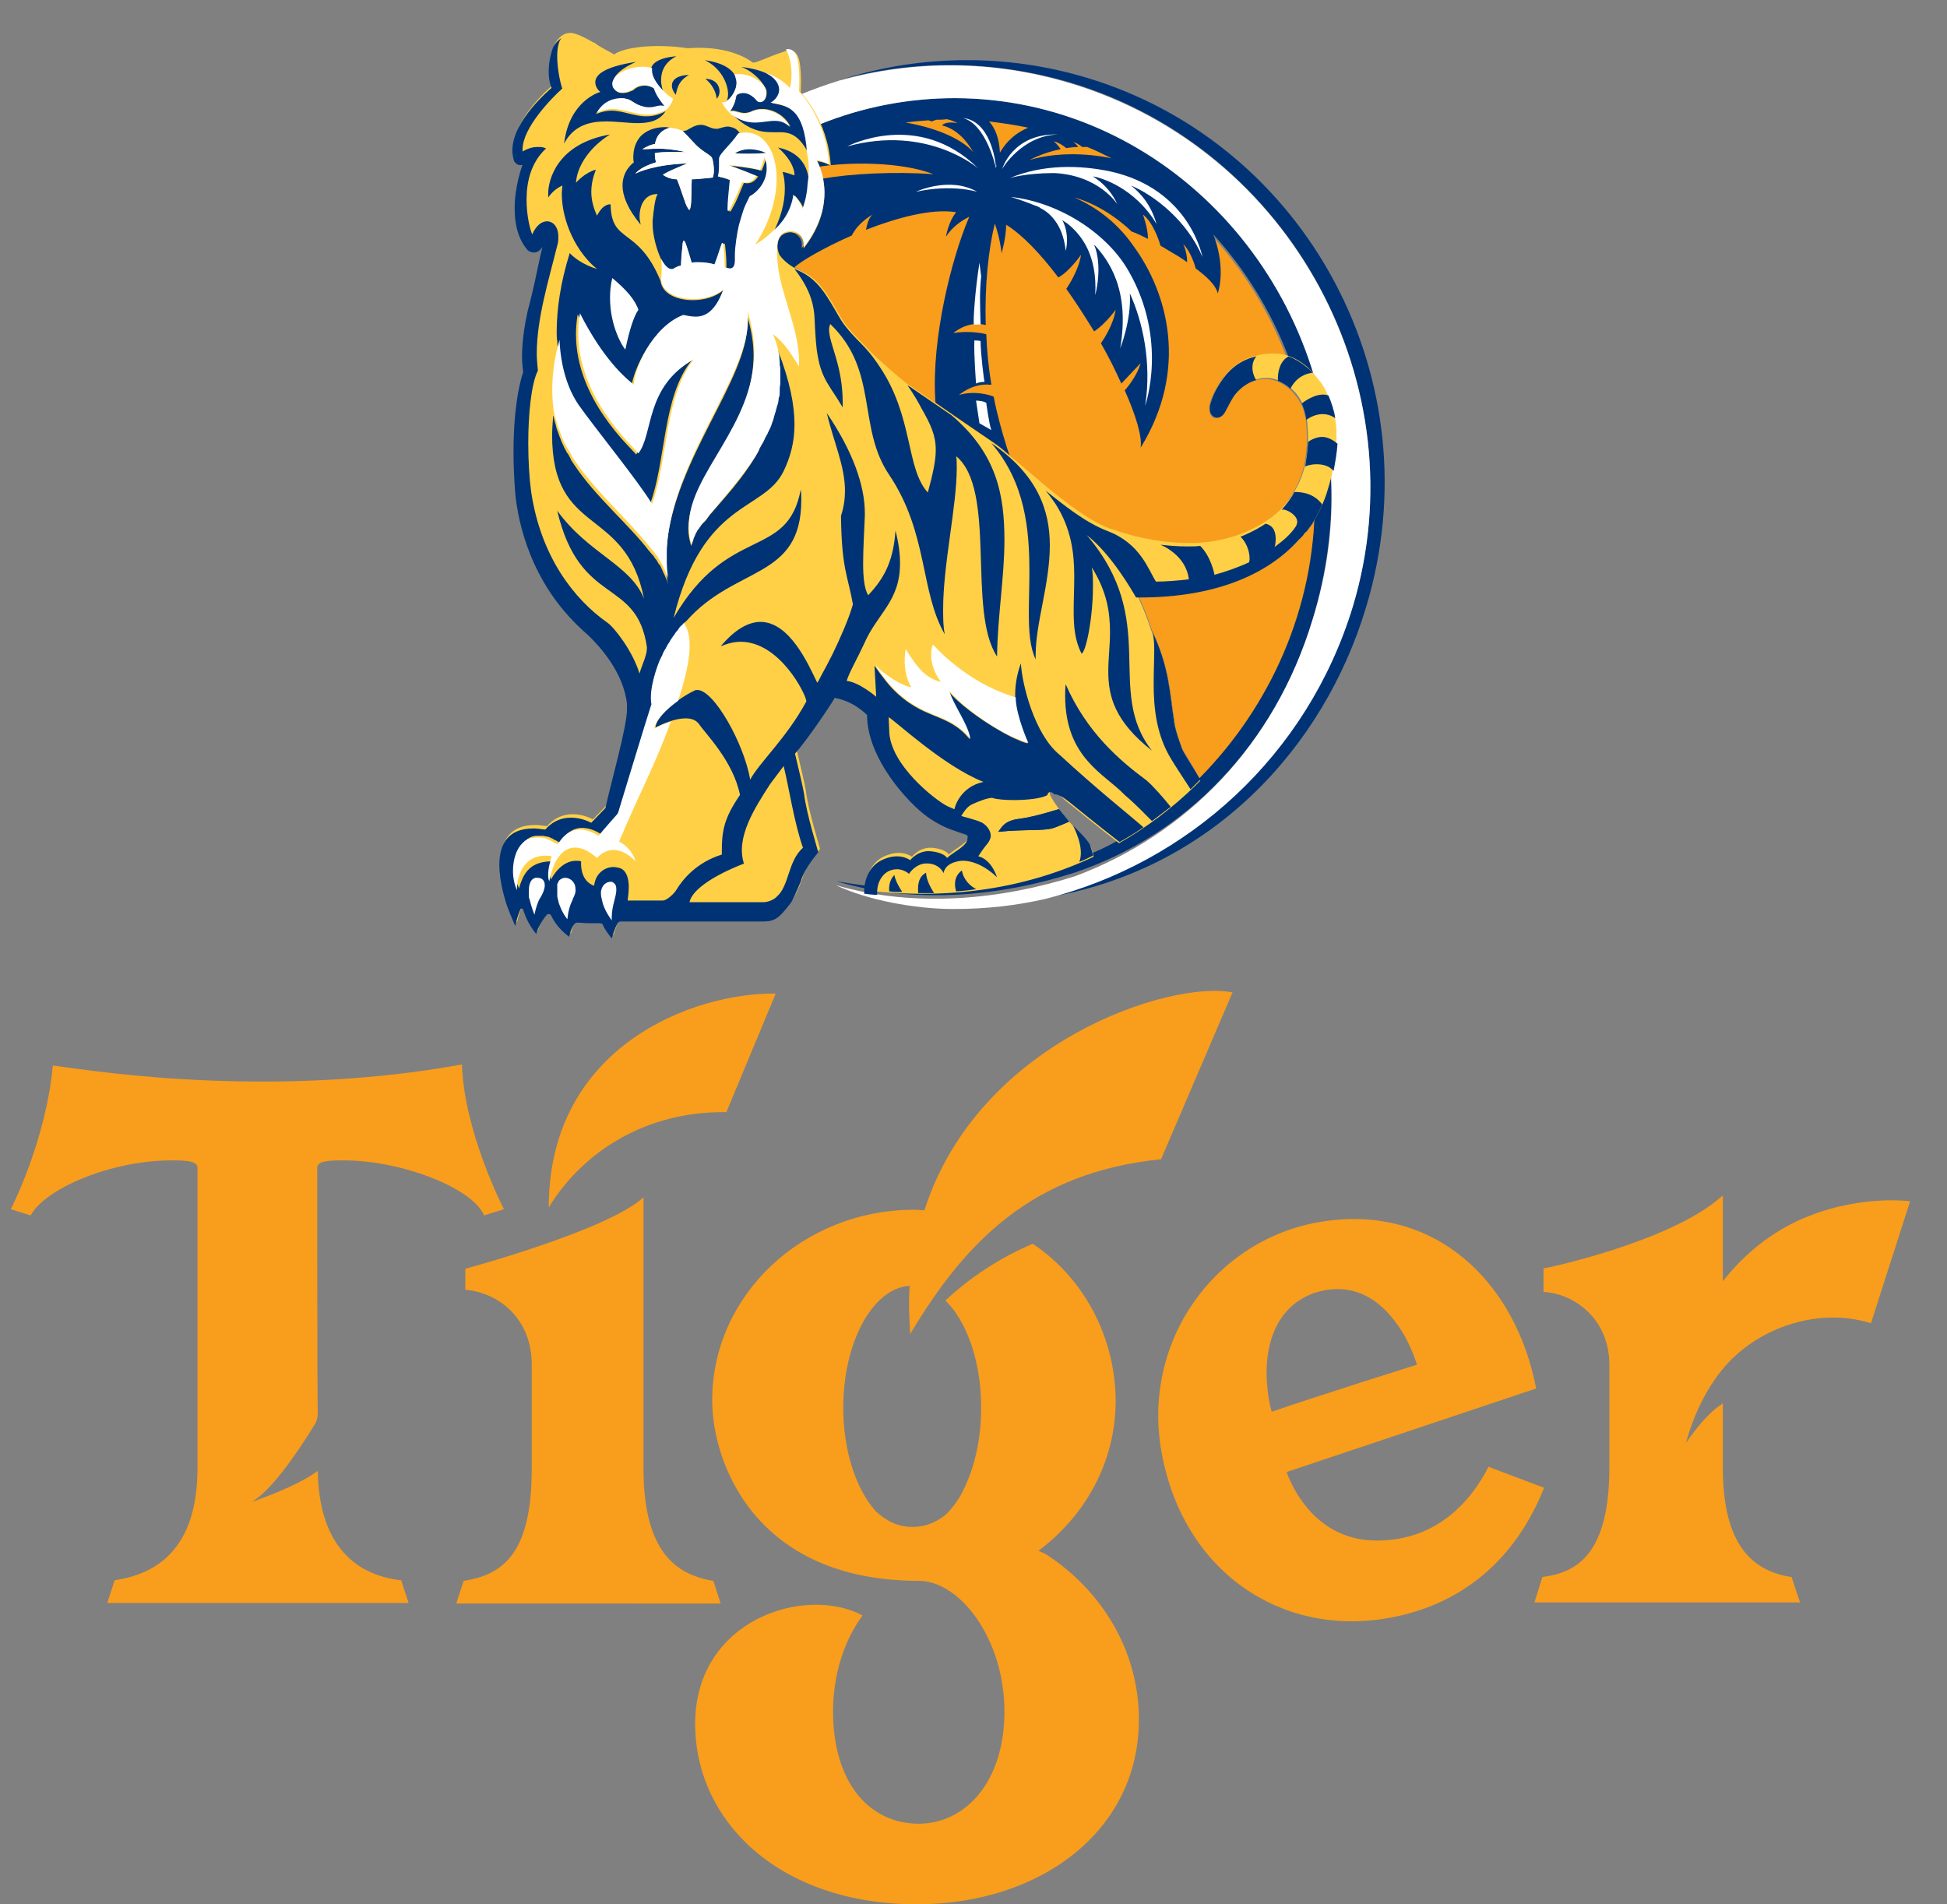 <?xml version="1.0" encoding="utf-8"?>
<!-- Generator: Adobe Illustrator 19.2.1, SVG Export Plug-In . SVG Version: 6.00 Build 0)  -->
<svg version="1.1" id="Layer_1" xmlns="http://www.w3.org/2000/svg" xmlns:xlink="http://www.w3.org/1999/xlink" x="0px" y="0px"
	 viewBox="0 0 343.1 335.6" style="enable-background:new 0 0 343.1 335.6;" xml:space="preserve">
<rect x="0" y="0" width="343.1" height="335.6" fill="#808080" stroke="none"/>
<style type="text/css">
	.st0{fill:#F99D1C;}
	.st1{fill:#003375;}
	.st2{fill:#FFFFFF;}
	.st3{fill:#FFD046;}
</style>
<g>
	<g>
		<g>
			<g>
				<g>
					<path class="st0" d="M151.7,60.6c0.5,0.5,1,1,1.4,1.5c2.2,2,4.6,4.1,6.5,5.7c0.1,0.1,0.2,0.2,0.4,0.3c0.2,0.2,0.5,0.4,0.8,0.5
						l7.7,5.3l6.3,4.3l0,0c1,0.7,2,1.4,2.8,2.2c2.1,1.7,4.5,3.8,7,5.9l0,0c2.7,2.1,6.7,5.5,10.9,7.1c0.2,0.1,0.4,0.1,0.6,0.2
						c0.2,0.1,0.4,0.2,0.6,0.2c0,0,0.1,0,0.1,0c2.3,0.8,5,1.5,7.9,1.8h0v0c0.9,0.1,2.7,0.3,4.8,0.3c0.7,0,1.4,0,2.2-0.1h0l0,0
						c2.4-0.2,4.5-0.6,6.8-1.5c0.1,0,0.2-0.1,0.2-0.1l0,0l0,0c2.2-0.9,3.7-1.8,4.4-2.3h0l0,0c0.9-0.7,1.9-1.4,2.7-2.3l0,0
						c1-1.1,2.9-3.4,3.9-7.1c0.3-1.3,0.5-2.7,0.6-4.3v0c0-0.3,0-0.6,0-1c0-1.8-0.1-4.4-1.2-6.3c-0.3-0.6-0.8-1.2-1.2-1.7l0,0
						c-1.6-1.7-3.3-2.3-4.5-2.4c-0.4,0-1,0-1.6,0.1c-0.2,0-0.4,0.1-0.7,0.2c-2.1,0.6-3.6,2.3-4.1,3.2c-0.6,1-0.9,1.7-1.3,2.4
						c-0.4,0.7-0.9,1-1.4,1c-0.7,0-1.2-0.6-1.2-1.6c0-0.1,0-0.3,0-0.5c0.1-0.9,0.7-2.3,1.5-3.6c0.7-1.3,2.6-4.3,6.9-5.2
						c0,0,0.9-0.3,2.8-0.3h0c0.6,0,1.5,0.1,2.4,0.4l0,0C217.3,38.3,194.4,21,167.8,21c-7.7,0-15.3,1.5-22.3,4.2
						c0.3,1.1,0.5,2.4,0.5,3.7c-1.2-0.7-2.5-0.8-2.5-0.8s4.3,7-2.3,15.4c0.2-2.3-1.6-3.1-2.9-2.8c-1.2,0.3-1.6,1.2-1.7,2.2v0
						c0,0.6,0.1,1.2,0.3,1.6l0,0c0,0.1,0,0.1,0.1,0.2c0,0,0.1,0.1,0.1,0.1c0,0,0,0,0,0c0,0,0.1,0.1,0.1,0.1c0,0,0.1,0.1,0.1,0.2
						c0,0,0,0,0,0c0.1,0.1,0.1,0.2,0.2,0.2c0,0,0,0,0,0v0c0.1,0.1,0.2,0.2,0.2,0.2c0,0,0,0,0,0c0.6,0.5,1.2,1,2,1.5c0,0,0.1,0,0.1,0
						l0,0c4.3,1.7,5.7,4.9,8.2,9C149.2,58,151.1,59.9,151.7,60.6z"/>
					<path class="st0" d="M229.8,94.1c-0.1,0.1-0.2,0.2-0.3,0.4c-0.1,0.1-0.2,0.3-0.4,0.4c-5.6,6.2-14.9,10.1-28,10.1h0
						c-0.2,0-0.4,0-0.6,0h0c0,0,0,0.1,0.1,0.1c0.1,0.2,0.2,0.4,0.3,0.5c0,0.1,0.1,0.2,0.1,0.3c0.5,1.1,1.2,2.7,2,5.2l0.1,0.2
						c3.1,6.6,3.1,11.1,3.9,16c0,0.2,0.1,0.4,0.1,0.7c0.3,1.3,0.7,2.6,1.3,4.1c0.3,0.5,2.1,3.4,3.2,5.4c11.6-11.7,19.5-28,20.2-46
						l0,0c0,0,0,0,0,0c0,0.1-0.1,0.1-0.1,0.2c-0.1,0.2-0.2,0.4-0.3,0.5c-0.1,0.1-0.1,0.2-0.2,0.3c-0.1,0.1-0.2,0.3-0.3,0.4
						c-0.1,0.1-0.2,0.3-0.3,0.4c-0.1,0.1-0.2,0.3-0.3,0.4C230,93.8,229.9,94,229.8,94.1z"/>
				</g>
				<g>
					<g>
						<path class="st1" d="M191.5,13.7c-14.3-4.3-29.2-4-42.5,0.1c-0.1,0-0.7,0.2-1,0.3c12.9-3.6,27-3.6,40.8,0.5
							c38.7,11.7,61.3,53.4,49.6,92.1c-8,26.3-29.1,45.2-54.1,51.5c0,0,0,0,0,0c29.2-4.8,49-26.5,56.4-51.1
							C252.9,67,230.2,25.3,191.5,13.7z"/>
						<path class="st1" d="M231.3,109.2c2.5-8.3,3.5-16.4,3.3-24.1c-1.1-37.7-30.7-67.8-66.4-67.8c-8.2,0-16.3,1.6-23.7,4.6
							c0.2,0.5,0.4,1,0.6,1.6c0,0.1,0,0.1,0,0.2c0.1,0.2,0.1,0.4,0.2,0.6c0,0.1,0,0.2,0.1,0.2c0.1,0.2,0.1,0.5,0.2,0.7
							c0.3,1.2,0.5,2.4,0.6,3.8c-1.2-0.7-2.5-0.8-2.5-0.8s0.3,0.4,0.5,1.2c5.5-0.9,14.6-0.9,20.3,1.3c-6.9-0.5-14.5-0.1-19.7,0.8
							c0.5,2.8,0.4,7.3-3.5,12.2c0.2-2.3-1.6-3.1-2.9-2.8c-1.2,0.3-1.6,1.2-1.7,2.2v0c0,0.6,0.1,1.2,0.3,1.6l0,0
							c0,0.1,0,0.1,0.1,0.2c0,0,0.1,0.1,0.1,0.1c0,0,0,0,0,0c0,0,0.1,0.1,0.1,0.1c0,0,0.1,0.1,0.1,0.2c0,0,0,0,0,0
							c0.1,0.1,0.1,0.2,0.2,0.2c0,0,0,0,0,0v0c0.1,0.1,0.2,0.2,0.2,0.2c0,0,0,0,0,0c0.6,0.5,1.2,1,2,1.5c0,0,0.1,0,0.1,0l0,0
							c1.1-1.1,5.2-3.5,10.2-5.7h0c1.2-2.4,3.7-3.7,3.7-3.7c-0.7,0.5-1,1.7-1.2,2.7c0,0,0,0,0,0c5.4-2.1,11.5-3.8,15.9-3.1
							c-1.4,1.7-1.8,4.3-1.8,4.3c1.1-1.7,2.7-2.8,4.1-3.5c-3.2,7.5-6.6,21.4-6,32c0,0.3,0,0.6,0.1,0.8l3.6,2.5l6.3,4.3l0,0
							c1,0.7,2,1.4,2.8,2.2c0.1,0.1,0.2,0.1,0.3,0.2c-0.2-0.4-0.3-0.9-0.4-1.1c-1-3.2-1.8-6.1-2.4-9.2c-0.7-0.3-3.3-1.1-6.1-0.3
							c0,0,2.4-2.1,5.4-1.8c0.1,0,0.2,0,0.3,0c-0.5-3-0.8-6-0.9-8.9c-1.2-0.3-3.5-0.6-5.8-0.2c0,0,2.3-2.1,5.3-1.5
							c0.2,0,0.3,0.1,0.4,0.1c-0.2-7.1,0.5-13.4,1.6-17.9c0.4,1.1,0.9,2.8,1.2,5.2c0,0,0.8-2.7,0.8-5c2.9,1.8,6.1,5.2,9.2,9.3
							c2-1.1,4-4,4-4c-0.4,2.6-2.1,5.3-2.6,6c1.7,2.4,3.3,4.9,4.9,7.5c1.9-1.2,3.8-3.8,3.8-3.8c-0.4,2.6-2.1,5.2-2.6,5.9
							c1.4,2.4,2.6,4.9,3.6,7.1l3.4-3.6c-0.5,1.9-2,3.9-2.8,4.8c2,4.5,3.1,8.2,2.8,10.1c8.5-13.8,4.8-27.3-1.3-35.6
							c-2.5-3.6-6-6.6-10.4-8.5c5.1,1.4,9.1,5,10.1,6c0.9,0.3,1.9,0.8,2.9,1.3c0-1.9-0.9-4.3-0.9-4.3c1.7,1.3,2.8,4.4,3.1,5.5
							c0.9,0.5,1.8,1.1,2.7,1.6c0.7,0.4,1.4,0.9,2,1.3c0-1.8-0.7-3.2-0.7-3.2c1,1,1.8,2.8,2.2,4.3c2,1.5,3.5,2.9,3.9,4.4
							c0.9-3,0.6-6.8-0.8-10.4c11.1,12.2,17.9,28.7,17.9,47c0,19.2-8.1,36.4-20.2,48.7l0,0c-0.3,0.3-0.5,0.5-0.8,0.8c0,0,0,0,0,0
							c-0.3,0.2-0.5,0.5-0.8,0.7c-0.1,0.1-0.1,0.1-0.2,0.2c-0.2,0.2-0.4,0.4-0.6,0.5c-0.1,0.1-0.2,0.1-0.2,0.2
							c-0.2,0.2-0.4,0.3-0.5,0.5c-0.1,0.1-0.2,0.1-0.2,0.2c-0.2,0.2-0.4,0.3-0.5,0.5c-0.1,0.1-0.2,0.1-0.2,0.2
							c-0.2,0.2-0.4,0.3-0.6,0.5c-0.1,0.1-0.1,0.1-0.2,0.2c-0.2,0.2-0.4,0.3-0.6,0.5c-0.1,0.1-0.1,0.1-0.2,0.2
							c-0.2,0.2-0.4,0.3-0.6,0.5c-0.1,0.1-0.1,0.1-0.2,0.1c-0.2,0.2-0.4,0.3-0.6,0.5c-0.1,0-0.1,0.1-0.2,0.1
							c-0.2,0.2-0.5,0.3-0.7,0.5c0,0-0.1,0.1-0.1,0.1c-0.2,0.2-0.5,0.3-0.7,0.5c0,0-0.1,0.1-0.1,0.1c-0.2,0.2-0.5,0.3-0.7,0.5
							c0,0-0.1,0-0.1,0.1c-0.3,0.2-0.5,0.4-0.8,0.5c0,0-0.1,0-0.1,0.1c-0.3,0.2-0.5,0.4-0.8,0.5c0,0,0,0-0.1,0
							c-0.3,0.2-0.6,0.4-0.8,0.5c0,0,0,0,0,0c-0.3,0.2-0.6,0.4-0.9,0.5c0,0,0,0,0,0c-1.8,1.1-3.7,2.1-5.6,2.9c0,0,0,0,0,0
							c-10.9,5.1-23.4,7.4-37.1,6.2c0,0,0,0,0,0c-0.4,0-0.8-0.1-1.2-0.1c0,0,0,0,0,0c-0.6-0.1-1.2-0.1-1.8-0.2c0,0,0,0,0,0
							c-1.7-0.2-3.5-0.5-5.3-0.8c14.1,4.2,29.3,2.6,42.2-1.6C209,147.1,224.6,131.3,231.3,109.2z M159.6,21.6c1.3-0.2,2.7-0.3,4-0.4
							c0.3,0.1,0.6,0.2,0.6,0.2c0.3-0.1,0.5-0.2,0.8-0.3c0.6,0,1.2,0,1.8-0.1c1.1,0.2,1.9,0.7,1.9,0.7c-2.2-0.4-2.7,0.4-2.7,0.4
							c2.5,0.6,4.3,2.6,5.5,4.7C169.2,24.2,164.3,22.4,159.6,21.6z M176.2,26.9c-0.1-2.6-0.9-4.4-1.9-5.5c2.3,0.3,4.6,0.6,6.9,1.1
							C178.3,23.7,176.9,25.7,176.2,26.9z M181.4,28.2c2-1,3.9-1.6,5.5-1.9c-0.4-0.7-1.2-1.4-1.2-1.4c0.8,0.2,1.6,0.7,2.2,1.2
							c0.7-0.1,1.4-0.2,2.1-0.2c-0.4-0.6-0.9-0.9-0.9-0.9c0.6,0.2,1.1,0.5,1.6,0.9c0.3,0,0.6,0,0.9,0c1.5,0.6,2.9,1.3,4.3,2
							C191.1,26.9,185.8,26.9,181.4,28.2z"/>
					</g>
					<g>
						<path class="st2" d="M172.8,60.1c-0.3-0.1-1.1-0.1-1.1-0.1c-0.1,2.5,0.3,7.6,0.3,7.6s0.5-0.3,1.5-0.3
							C173.4,67.1,172.8,62.3,172.8,60.1z"/>
						<path class="st2" d="M161.4,33.8c6.4-1.4,10.8,0,10.8,0C167.3,31,161.4,33.8,161.4,33.8z"/>
						<path class="st2" d="M172,70.6l0.6,4l2.1,1.2c-0.4-1-0.9-4.8-0.9-4.8C173.2,70.6,172,70.6,172,70.6z"/>
						<path class="st2" d="M172.9,48.7l-0.3-2.4c-0.8,5.1-1.1,10-1,10.9c0,0,0.9,0,1.2,0C172.7,53.3,172.6,51.7,172.9,48.7z"/>
						<path class="st2" d="M195.6,30.2c-5.3-1.1-11.7-1.3-17.7,1.2c0,0,2.7-0.9,7.9-0.9c7.9,0.4,11.1,5.5,11.1,5.5
							c-1.2-2.6-2.9-4-4.3-4.9c0.2,0,0.4,0.1,0.6,0.1c7.4,2.1,10.6,8.3,10.6,8.3c-0.9-3.3-2.8-5.5-4.5-6.8
							c4.1,1.7,9.9,6.2,12.6,12.6C211.9,45.4,209.8,33.3,195.6,30.2z"/>
						<path class="st2" d="M178.1,34.7c0,0,1.8,0.5,4.5,1.6l-0.3-0.1c0.1,0,0.4,0.1,0.8,0.3c0,0,0.1,0,0.1,0.1
							c1.5,0.7,4.1,2.7,4.6,7.6c0.1-0.3,0.7-3-0.6-5.4c0.3,0.2,0.6,0.4,0.9,0.6c2.5,2,5.3,5.6,4.9,12.6c0,0,1.4-5-0.2-8.9
							c0,0,0.1,0.1,0.1,0.1c2.3,2.5,6.3,7.7,4.5,18.2c0,0,2-5,1.7-9.7c2.2,4.8,3.9,12.1,2.7,19.8c0,0,4.1-11.5-2.9-23.7
							C195.3,41.4,187,35.7,178.1,34.7z"/>
						<path class="st2" d="M175.5,29.7c0,0,0-0.1,0-0.2l0.1-0.3c0,0,0-0.1,0-0.2l-0.1,0.4c-0.1-1.4-1.1-8.1-5.8-8.6
							C173.8,21.9,175.5,29.5,175.5,29.7z"/>
						<path class="st2" d="M186.4,23.7c-8-0.2-9.8,6.1-9.8,6.1C176.6,29.7,180.1,23.9,186.4,23.7z"/>
						<path class="st2" d="M149.3,25.8c14.2-3.9,23.1,3.9,23.1,3.9C161.8,19.2,149.3,25.8,149.3,25.8z"/>
					</g>
				</g>
			</g>
			<path class="st2" d="M188.7,14.7c-13.8-4.2-27.8-4.1-40.8-0.5l0,0c-2.3,0.7-4.5,1.5-6.7,2.4c0.7,0.8,2.1,2.6,3.3,5.3v0
				c7.4-3,15.5-4.6,23.7-4.6c35.8,0,65.3,30.1,66.4,67.8c0.3,7.7-0.7,15.8-3.3,24.1c-6.7,22.2-22.3,37.9-41.8,45.2
				c-12.9,4.1-28.1,5.7-42.2,1.6c5.5,2.6,13.8,4.2,20.8,4.2c5.6,0,11-0.6,16.2-1.8c25-6.3,46.1-25.2,54.1-51.5
				C250.1,68,227.5,26.4,188.7,14.7z"/>
		</g>
		<g>
			<g>
				<g>
					<path class="st3" d="M201.1,105c13.1,0,22.4-3.9,28-10.1c0.1-0.1,0.2-0.3,0.4-0.4c0.1-0.1,0.2-0.2,0.3-0.4
						c0.1-0.1,0.2-0.3,0.4-0.4c0.1-0.1,0.2-0.2,0.3-0.4c0.1-0.1,0.2-0.3,0.3-0.4c0.1-0.1,0.2-0.3,0.3-0.4c0.1-0.1,0.1-0.2,0.2-0.3
						c0.1-0.2,0.2-0.4,0.3-0.5c0-0.1,0.1-0.1,0.1-0.2c0.1-0.2,0.3-0.5,0.4-0.7c0,0,0,0,0,0c0.5-0.9,0.9-1.8,1.3-2.8l0,0l0,0
						c0.2-0.5,0.5-1.4,0.6-1.8l0,0c0.1-0.4,0.3-0.9,0.4-1.4c0.1-0.3,0.2-0.7,0.3-1.1c0-0.2,0.1-0.4,0.1-0.6c0.4-1.9,0.7-4.1,0.7-5.9
						c0-0.1,0-0.2,0-0.3l0,0c0-0.4,0-0.8,0-1.3c-0.1-1.3-0.3-2.5-0.7-3.7l0-0.1c-0.1-0.4-0.3-0.8-0.4-1.2c-0.3-0.8-0.7-1.6-1-2.2
						c-0.5-0.8-0.8-1.3-0.9-1.3l0,0c-0.6-0.8-1.3-1.6-2-2.3l0,0l0,0c-2.5-2.2-4.7-2.5-6-2.5h0c-1.8,0-2.8,0.3-2.8,0.3
						c-4.3,0.9-6.2,3.9-6.9,5.2c-0.8,1.3-1.3,2.7-1.5,3.6c0,0.2,0,0.3,0,0.5c0,1,0.6,1.6,1.2,1.6c0.5,0,1-0.3,1.4-1
						c0.4-0.7,0.7-1.4,1.3-2.4c0.5-0.9,2-2.6,4.1-3.2l0,0c0.2-0.1,0.4-0.1,0.7-0.2c0.5-0.1,1.2-0.1,1.6-0.1c1.2,0.1,2.9,0.7,4.5,2.4
						l0,0c0.5,0.5,0.9,1.1,1.2,1.7l0,0c1,1.9,1.2,4.6,1.2,6.3c0,0.4,0,0.8,0,1v0c-0.1,1.6-0.3,3-0.6,4.3l0,0c-1,3.8-2.9,6-3.9,7.1
						l0,0c-0.8,0.9-1.7,1.6-2.7,2.3l0,0h0c-0.7,0.5-2.2,1.4-4.4,2.3l0,0l0,0c-0.1,0-0.2,0-0.2,0.1c-2.3,0.8-4.4,1.3-6.8,1.5l0,0h0
						c-0.7,0.1-1.5,0.1-2.2,0.1c-2.1,0-3.9-0.2-4.8-0.3v0h0c-2.9-0.4-5.6-1-7.9-1.8c0,0-0.1,0-0.1,0c-0.2-0.1-0.4-0.2-0.6-0.2
						c-0.2-0.1-0.4-0.2-0.6-0.2c-4.2-1.6-8.2-5-10.9-7.1l0,0c-2.5-2.1-4.9-4.2-7-5.9c-0.9-0.7-1.8-1.5-2.8-2.2l0,0l-6.3-4.3
						l-7.7-5.3c-0.2-0.2-0.5-0.3-0.8-0.5c-0.1-0.1-0.2-0.2-0.4-0.3c-1.9-1.5-4.4-3.7-6.5-5.7c-0.4-0.5-0.9-1-1.4-1.5
						c-0.6-0.6-2.5-2.5-3.5-4.1c-2.5-4.2-3.9-7.4-8.2-9l0,0c0,0-0.1,0-0.1,0c-0.8-0.5-1.4-0.9-2-1.5c0,0,0,0,0,0
						c-0.1-0.1-0.2-0.2-0.2-0.2v0c0,0,0,0,0,0c-0.1-0.1-0.1-0.2-0.2-0.2c0,0,0,0,0,0c0-0.1-0.1-0.1-0.1-0.2c0,0-0.1-0.1-0.1-0.1
						c0,0,0,0,0,0c0,0-0.1-0.1-0.1-0.1c0-0.1-0.1-0.1-0.1-0.2l0,0c-0.2-0.5-0.3-1-0.3-1.6v0c0.1-1,0.5-1.9,1.7-2.2
						c1.4-0.3,3.2,0.4,2.9,2.8c6.6-8.4,2.3-15.4,2.3-15.4s1.3,0.1,2.5,0.8c-0.5-8.2-5.3-12.9-5.3-12.9s0.2-3.4-0.2-5.4
						c-0.2-1.2-0.9-2.3-2.1-2h0c0,0,0,0,0,0c0,0-0.1,0-0.1,0c-0.6,0.2-1.1,0.4-1.7,0.6c-0.8,0.3-1.6,0.6-2.3,0.9
						c-0.6,0.2-1.8,0.8-2.1,0.6c0,0-3.6-3.1-11.4-2.5c-5.4-0.8-11-0.3-13,1.1c-0.2-0.1-0.3-0.2-0.5-0.3c-1.1-0.6-2.1-1.1-3-1.8
						c0,0,0,0-0.1,0c-1.4-0.8-2.9-1.6-4-1.7c-0.5,0-0.9,0.1-1.3,0.3c-0.4,0.2-1,0.7-1.5,1.6c0,0-0.8,1.9-0.8,4.3
						c0,0.9,0.1,1.9,0.5,2.9c-0.2,0.2-6.9,5.7-6.9,11c0,0.6,0.1,1.2,0.3,1.9c0,0,0.4,0.7,1.1,0.7c0.1,0,0.3,0,0.4-0.1
						c-0.1,0.3-1.4,3.8-1.4,7.7c0,2.6,0.5,5.3,2.3,7.4c0,0,0.5,0.4,1.1,0.4c0.5,0,1-0.2,1.5-1c-0.1,0.3-0.5,2.2-1,4.5
						c-0.5,2.5-1.2,5.3-1.6,6.8c-0.5,2.2-1,5.3-1,8c0,1,0.1,2,0.2,2.8c0,0-1.7,4.4-1.7,14.1c0,2.1,0.1,4.6,0.3,7.2
						c0.5,5.2,2.7,15.7,11.7,24c0,0,0.4,0.4,1.1,1c2.1,2,6.3,6.6,6.9,12.2c0,0.3,0,0.6,0,0.9c0,3.1-2.9,13.2-3.8,17.4l-2.5,2.6
						c-1.4-0.7-2.6-0.9-3.6-0.9c-2.9,0-4.4,2-4.5,2.1c-0.8-0.1-1.5-0.2-2.1-0.2c-2.4,0-3.9,0.8-4.8,2c-0.9,1.2-1.2,2.8-1.2,4.4
						c0,3.3,1.2,6.7,1.3,7.1v0h0c0.4,1.1,0.9,2.3,1.5,3.7l0,0v0c0,0,0.3-1.5,0.9-2.9c0.1-0.1,0.1-0.2,0.2-0.2c0.1,0,0.3,0.1,0.3,0.2
						c0.4,1.3,1,2.7,2.3,4.3l0,0v0c0.2-0.9,1.1-2.5,1.8-3.3c0.1-0.2,0.3-0.2,0.4-0.2c0.2,0,0.4,0.1,0.4,0.2c0.4,0.8,1.2,2.3,3.2,3.8
						l0,0v0c0,0,0.4-1.9,1.1-2.4c0.1-0.1,0.3-0.1,0.5-0.1c0.4,0,1.1,0.1,1.9,0.1c0.5,0,0.9,0,1.3,0c0.6,0,1,0,1.1,0.2
						c0.3,0.8,1,1.7,1.6,2.5l0,0l0,0c0.2-0.6,0.5-1.7,1-2.6c0.2-0.4,0.5-0.4,0.6-0.4l0.6,0h23c0.6,0,1.1,0,1.4,0
						c2.2,0,2.9-0.6,4.9-3.2c0.3-0.3,1.1-1.9,1.8-3.8c0.7-2.5,3-5,3.1-5.2c0,0-0.5-1.8-1.1-3.9c-0.6-2.2-1.2-4.7-1.4-6.4
						c-0.2-1.2-1-4.6-1.6-7.1l0.1-0.1c2.4-2.7,6.8-9.4,6.9-9.7c1.7,0.3,3.1,1,4.1,1.7c1,0.7,1.5,1.2,1.6,1.3c0,7.7,7.3,15.6,10.7,18
						c1.7,1.2,3.4,2,4.7,2.4c1.3,0.5,2.2,0.7,2.2,0.8c0.1,0.1,0.2,0.3,0.1,0.5c0,1.4-2.3,2.3-3.6,3.5c-0.6-0.9-2.4-1.2-3.4-1.2
						c-2,0.1-3.1,1.6-3.1,1.6s-1.7-1.4-4.6-0.2c-2.8,1.1-3.6,4-3.5,6.1c14.9,1.8,28.4-0.4,40.1-5.9c-0.1-0.7-0.4-1.5-0.5-1.9
						c-0.5-1-2.8-3.2-3-3.4c-0.2-0.2-0.4-0.5-0.7-0.8h0l0,0c0,0,0,0,0,0l-1.8-2.2c0,0,0,0,0,0l0,0h0h0h0c-0.5-0.7-1-1.4-1.4-2.1v0v0
						l0,0h0c-0.1-0.1-0.1-0.3-0.2-0.4c0,0,0,0,0,0c0-0.1-0.1-0.2-0.1-0.4c0-0.4,0.2-0.6,0.5-0.6c0.2,0,0.5,0.1,0.7,0.4
						c0.5,0.6,1.9,1.8,2.2,2h0c0.5,0.4,5.3,4.3,8.8,7c4.9-2.8,9.4-6.2,13.5-10.2c0.3-0.3,0.5-0.5,0.8-0.8c-1.1-1.9-3-4.8-3.2-5.4
						c-0.5-1.4-1-2.8-1.3-4.1c0-0.2-0.1-0.4-0.1-0.7c-0.8-5-0.8-9.5-3.9-16l-0.1-0.2c-0.8-2.5-1.5-4.1-2-5.2c0-0.1-0.1-0.2-0.1-0.3
						c-0.1-0.2-0.1-0.3-0.3-0.5c0,0,0-0.1-0.1-0.1h0C200.7,105,200.9,105,201.1,105L201.1,105z"/>
					<g>
						<path class="st1" d="M229.5,94.5c0.1-0.1,0.2-0.2,0.3-0.4c0.1-0.1,0.2-0.3,0.4-0.4c0.1-0.1,0.2-0.2,0.3-0.4
							c0.1-0.1,0.2-0.3,0.3-0.4c0.1-0.1,0.2-0.3,0.3-0.4c0.1-0.1,0.1-0.2,0.2-0.3c0.1-0.2,0.2-0.4,0.3-0.5c0-0.1,0.1-0.1,0.1-0.2
							c0.1-0.2,0.3-0.5,0.4-0.7c0,0,0,0,0,0c0.3-0.6,0.7-1.3,0.9-1.9c0,0,0,0,0,0c-1.3-1.7-3-2.2-4.9-2.2c-0.8,1.5-1.7,2.5-2.3,3.2
							l0,0l0,0l0,0l0,0l0,0c0.1-0.1,0.2-0.1,0.3-0.1c0.4,0,1.1,0.3,1.6,0.7c0.5,0.4,0.9,0.9,0.9,1.5c0,0.2-0.1,0.4-0.2,0.7
							c-1.1,1.7-2.6,2.8-3.8,3.7c0.1-0.2,0.2-0.8,0.2-1.4c0-1.1-0.3-2.4-1.8-2.7h0l0,0c-0.7,0.5-2.2,1.4-4.4,2.3l0,0l0,0l0,0l0,0
							l0,0c0.9,0.8,1.6,2.4,1.6,3.8c0,0.2,0,0.4-0.1,0.7c-1.7,0.8-4.2,1.7-6.1,2.2c0-0.2-0.6-3.2-2.5-5.1l0,0h0l0,0l0,0
							c-0.7,0.1-1.5,0.1-2.2,0.1c-2.1,0-3.9-0.2-4.8-0.3l0,0v0c0.2,0.1,4.5,1.8,5,6.1c-1.6,0.2-4.2,0.4-5.8,0.4
							c-1.3-2-2.7-6.7-8.5-8.9l0,0c-4.2-1.6-8.2-5-10.9-7.1l0,0c0.3,0.4,0.8,1,1.7,2.3c2.8,4.4,3.3,8.7,3.3,12.8
							c0,2.1-0.1,4.1-0.1,6.1c0,2.7,0.2,5.2,1.4,7.5v0l0,0c0.8-0.4,2-6.3,2-11.9c0-1.1,0-2.3-0.2-3.3c2.7,4.3,3.2,8,3.2,11.4
							c0,2.4-0.3,4.7-0.3,6.9c0,4.4,1.1,8.8,7.7,14l0,0c-8.4-10.7,1.5-22.8-11.5-38c4.4,3.4,8.1,10,8.7,11l0,0l0,0h0
							c0.2,0,0.4,0,0.6,0c13.1,0,22.4-3.9,28-10.1C229.2,94.8,229.4,94.6,229.5,94.5z"/>
						<path class="st1" d="M233,77c-1,0-2,0.5-2.5,0.9l0,0c0,0.1,0,0.2,0,0.3v0c-0.1,1.4-0.3,2.8-0.5,4l0,0c1.4-0.6,3.9-0.6,5,0.8
							l0,0c0.3-1.5,0.6-3.3,0.7-4.8C235.1,77.7,234.1,77,233,77z"/>
						<path class="st1" d="M227.4,68.5c1-2,2.7-2.7,3.9-2.8c0,0,0,0,0,0c-0.3-0.3-0.5-0.6-0.8-0.8l0,0l0,0c-1.3-1.1-2.4-1.7-3.4-2.1
							c-1.6,0.8-2,2.9-1.9,4.3C225.9,67.4,226.7,67.8,227.4,68.5L227.4,68.5z"/>
						<path class="st1" d="M214.5,73.6c0.5,0,1-0.3,1.4-1c0.4-0.7,0.7-1.4,1.3-2.4c0.5-0.9,2-2.6,4.1-3.2c0,0,0.1,0,0.1,0l-0.1-0.1
							c-0.3-0.5-0.6-1.3-0.6-2.1c0-0.7,0.2-1.4,0.7-2c0,0,0,0,0,0c-4.1,0.9-5.9,3.9-6.7,5.2c-0.8,1.3-1.3,2.7-1.5,3.6
							c0,0.2,0,0.3,0,0.5C213.2,73,213.8,73.6,214.5,73.6z"/>
						<path class="st1" d="M229.4,71.1c0.4,0.9,0.7,1.9,0.8,2.9c1.8-1.3,3.7-1.3,5.1-0.3c0,0,0,0,0,0c-0.1-0.6-0.2-1.2-0.4-1.7
							l0-0.1c-0.1-0.4-0.3-0.8-0.4-1.2c-0.1-0.3-0.3-0.7-0.4-1c0,0,0,0,0,0C232.5,69.1,230.4,70.3,229.4,71.1z"/>
						<path class="st1" d="M188.4,144.8c0,0-1.7,0.7-2.7,1.1c-1.7,0.6-5.2,0.2-9.8,0.7h0l0,0c0.6-0.7,1-2,3.8-2.3
							c1.4-0.2,3.1-0.6,4.5-1c1.4-0.4,2.4-0.7,2.4-0.7h0h0l0,0v0l0,0c0,0,0,0,0,0L188.4,144.8C188.4,144.8,188.4,144.8,188.4,144.8
							L188.4,144.8L188.4,144.8z"/>
						<path class="st1" d="M174.7,78.1L174.7,78.1c6,7,6.7,15.3,6.7,22.7c0,2.6-0.1,5-0.1,7.3c0,3.2,0.2,6,1.2,8.1
							c0-0.2,0-0.4,0-0.7c0-5.8,2.5-12.5,2.5-19.4C185,90,182.9,83.7,174.7,78.1z"/>
						<path class="st1" d="M155,64.6c-0.4-0.6-1.5-2.3-3.3-4.1c-0.6-0.6-2.5-2.5-3.5-4.1c-2.5-4.2-3.9-7.4-8.2-9l0,0l0,0
							c3.6,4.6,3.5,7.7,3.6,10c0.1,1.7,0.2,3.8,0.5,5.3c0.7,4.2,2.3,5.5,4.4,9.1l0,0v-0.1c0-0.3,0-0.5,0-0.8
							c0-6.5-2.4-10.3-2.4-12.8c0-0.4,0.1-0.7,0.2-1c8.6,8.2,4.7,18.2,10.4,26.6c6.9,10.3,5.4,20.5,9.8,28.1h0
							c-0.3-1.3-0.3-2.9-0.3-4.5c0-7.8,2.4-18.1,2.4-24.8c0-0.8,0-1.5-0.1-2.1c7.2,6,1.9,27.3,7.2,35.3l0,0v0
							c0.1-7.2,1.3-14,1.3-20.5c0-7.9-1.3-15.2-9.3-22l-7-4.8c-0.2-0.2-0.5-0.3-0.8-0.5c1.1,1.5,2.2,3.5,2.5,4.1
							c1.6,2.8,2.5,4.7,2.5,7.3c0,1.9-0.5,4.2-1.4,7.5C159.6,82.5,161,73.5,155,64.6z"/>
						<path class="st1" d="M188.4,144.8l-1.8-2.2c0,0,0,0,0,0l0,0v0l0,0h0h0c0,0-1,0.3-2.4,0.7c-1.4,0.4-3.1,0.8-4.5,1
							c-2.8,0.3-3.2,1.6-3.8,2.3l0,0h0c4.5-0.5,8.1-0.1,9.8-0.7C186.7,145.6,188.4,144.8,188.4,144.8L188.4,144.8L188.4,144.8
							C188.4,144.8,188.4,144.8,188.4,144.8z"/>
						<path class="st1" d="M106.8,21.4c1.9,0,3.9,0.3,5.6,0.3c2,0,3.8-0.4,4.9-2.1l0,0h0c-1.3,0.7-2.4,0.9-3.4,0.9
							c-2.2,0-4.1-1-6.2-1c-0.8,0-1.7,0.2-2.7,0.6c1.5-2.3,3.4-2.7,4.6-2.7c0.3,0,0.6,0,0.8,0.1c1,0.1,1.4,1,3.2,1.4
							c0.4,0.1,0.7,0.1,1,0.1c0.8,0,1.3-0.3,1.9-0.3c0.2,0,0.4,0,0.7,0.1l0,0l0,0c-0.7-0.9-1.5-1.9-1.9-3.2h0
							c-0.7-0.4-1.2-0.5-1.7-0.5c-1.2,0-1.9,0.7-1.9,0.7s-0.2,0.2-0.6,0.3c-0.4,0.2-0.9,0.3-1.4,0.3c-0.6,0-1.1-0.2-1.5-0.8
							c-0.1-0.1-0.2-0.4-0.2-0.7c0-0.1,0-0.1,0-0.2c0-0.9,0.7-2.3,4.1-3.8c-5.9,0.9-7.2,2.4-7.2,3.6c0,0.9,0.7,1.6,0.9,1.7
							c-0.4,0.1-5.5,1.7-6.4,9.1C101.1,22.1,103.9,21.4,106.8,21.4z"/>
						<path class="st1" d="M120.3,55.7c0.6,0.1,1.4,0.3,2.2,0.3c1.6,0,3.5-0.8,4.9-4.8l0,0c-1.3,1.1-3.3,1.7-5.3,1.7
							c-2.8,0-5.4-1.1-5.7-3.4v0c-4-9.7-8.7-6.4-8.8-13.5v0h0c-1.2,0-1.9,1.1-2.4,2c-0.6-1.3-1-2.7-1-4.2c0-1.3,0.3-2.6,0.8-3.9l0,0
							l0,0c-1.9,0.5-3.3,2.1-3.5,2.3c0.2-3.1,2.6-6.4,6-8.5c-9.3,1.6-10.9,8-10.9,10.4c0,0.3,0,0.5,0,0.7l0,0l0,0
							c0.8-1.1,1.6-1.7,2.5-2.1c0,0.4-0.1,0.9-0.1,1.4c0,5,2.6,10.4,6.2,13.3c-2.4-0.7-4.2-2.1-4.8-2.8l0,0l0,0
							c-1.6,5.1-2.3,9.8-2.3,13.9c0,0.5,0,1.1,0.1,1.6c0.2,4.7,1.4,8.6,3.4,11.5c3.2,4.6,10.3,13.3,12.9,17.4l0,0l0,0
							c2.9-7.7,2.2-19.1,7.4-25.5l0,0c-8.7,4.8-7.1,13.1-9.8,16.6c-1-1.3-10.6-9.7-10.6-21.2c0-1.1,0.1-2.3,0.3-3.5
							c4.1,8.2,8,11.4,9.5,12.6l0,0l0,0v0C111.6,65.4,114.8,57.8,120.3,55.7z"/>
						<path class="st1" d="M118.4,15.1c0,0.6,0.4,1.3,0.7,1.6l0,0v0c0.3-1.7,0.8-2.6,2.3-3.5l0,0h0
							C119.1,13.3,118.4,14.2,118.4,15.1z"/>
						<path class="st1" d="M124.3,13.9L124.3,13.9L124.3,13.9c1.2,0.9,1.9,2.4,2,3.5l0,0l0,0c0.3-0.3,0.5-0.8,0.5-1.3
							C126.8,15.1,126.1,13.9,124.3,13.9L124.3,13.9z"/>
						<path class="st1" d="M120.3,23.1L120.3,23.1L120.3,23.1L120.3,23.1c0.1,0.1,1,1,2.3,2.4c1.4,1.4,2.7,1.8,2.9,2.4
							c0.2,0.6,0.3,1.5,0.3,2.2c0,0.5-0.1,0.9-0.2,1.2c-1.3,0.1-2.7,0.3-3.7,0.3h0v0c-0.1,2,0,3.7-0.2,4.8c-0.1,0.5-0.2,0.6-0.2,0.6
							c-0.1,0-0.3-0.3-0.5-0.7c-0.3-0.6-1.3-3.8-1.7-4.7h0h0c-0.5,0-1.5-0.1-2.5-0.8c1.3-0.8,2.5-1.2,4.3-2l0,0
							c-5.8,0.2-8.8,1.6-9.1,1.8c0-0.1,0.2-0.3,0.6-0.6c0.5-0.4,1.4-0.9,3-1.4v0c-0.1-0.4-0.2-0.8-0.2-1.5v-0.1
							c0.8-0.2,1.9-0.2,2.9-0.2c0.9,0,1.9,0,2.4,0h0.1v0c-2.2-0.5-3.6-0.6-4.9-0.6c-1,0-1.8,0.1-2.7,0.1c0.9-0.6,1.8-0.9,2.2-0.9h0
							l0,0c0.4-1.9,1.4-2.5,2.6-2.9l0,0c0,0-0.4-0.1-0.8-0.1c-2,0-3.4,0.7-4.3,1.6c-0.9,1-1.3,2.3-1.3,3.7c0,0.3,0,0.6,0.1,0.9
							c-0.1,0.1-2,1.4-2,4.1c0,1.7,0.8,4,3.2,6.9l0,0c-0.1-0.5-0.2-0.9-0.2-1.4c0-2,0.9-4,3.1-4h0.1c-0.5,0.7-0.7,2.8-0.9,4.7
							c0,0.2,0,0.4,0,0.6c0,1.9,0.7,4.5,1.5,6.2c0.5,1.1,1.2,1.8,1.8,1.8c0.1,0,0.1,0,0.2,0c0.2-0.1,0.7-0.5,1.5-0.6h0v0
							c0.1-1.1,0.2-3,0.3-3.9c0-0.4,0.1-0.5,0.2-0.5c0.1,0,0.2,0.2,0.3,0.4c0.3,0.8,0.8,2.5,1.1,3.5h0c0.3,0,0.7-0.1,1.1-0.1h0.2
							c1.5,0,2.4,0.2,3,0.4v0c0.2-0.6,0.8-2.3,1.1-3.2c0.1-0.4,0.2-0.6,0.3-0.6c0.1,0,0.2,0.2,0.2,0.6c0.1,1,0.2,1.9,0.2,2.9
							c0,0.3,0,0.5,0,0.8l0,0l0,0h0c0.1,0,0.5,0.2,0.9,0.2c0.5,0,0.9-0.3,0.9-1.5c0-0.2,0-0.3,0-0.5c0-0.1,0-0.2,0-0.4
							c0-1.3,0.4-3.9,0.7-5.2c0.8-2.7,0.7-2.7,1.9-5.1c1.6-0.9,3-2.7,3-4.9c0-0.6-0.1-1.3-0.4-2c0,0.1-0.4,1.5-0.8,2.3
							c-0.4-0.2-2.6-0.6-5.5-0.9c0.6,0.2,1.8,0.7,2.9,1.1c1,0.4,1.9,0.8,2,0.8c-0.1,0.1-0.7,1.2-1.9,1.2c-0.2,0-0.4,0-0.6-0.1
							c-0.7,1.6-1.3,3.3-2,4.4c-0.2,0.5-0.4,0.7-0.5,0.7c-0.1,0-0.1-0.1-0.1-0.4v0c0-1.2,0.2-2.9,0.4-5.1v0h0
							c-0.6-0.2-1.3-0.5-2.1-0.6c0.2-0.8,0.2-1.4,0.2-2.1c0-0.3,0-0.6,0-1v0c0-0.9,1.9-2.3,3.4-4.5l0,0c0-0.1-0.4-0.8-1.2-1.1
							c-0.4-0.1-0.7-0.2-0.9-0.2c-0.4,0-0.8,0.1-1.5,0.3c-0.2,0.1-0.4,0.1-0.6,0.1c-0.9,0-1.6-0.6-2.5-0.7c-0.1,0-0.2,0-0.3,0
							c-0.9,0-1.9,0.7-2.3,0.9C121.1,23,120.3,23.1,120.3,23.1z"/>
						<path class="st1" d="M128.3,16.6c0,0.5-0.1,0.8-0.2,1.1l0,0l0,0c0.5-0.2,1.7-1.6,1.7-3.2c0-0.3-0.1-0.7-0.2-1
							c-0.5-1.2-2-2.4-5.4-2.9C127.1,12,128.3,14.8,128.3,16.6z"/>
						<path class="st1" d="M117,16.5L117,16.5c-0.2-0.5-0.5-1.4-0.5-2.4c0-1.5,0.6-3.1,2.7-4.2l0,0c-3.1,0.3-4.3,1.2-4.5,2.3
							c0,0.1,0,0.3,0,0.4C114.7,14.4,116.8,16.4,117,16.5z"/>
						<path class="st1" d="M156.7,157.1c0.8,0.1,1.5,0.1,2.3,0.1c-0.6-0.9-1.2-2-1.4-3C156.8,155,156.6,156.2,156.7,157.1
							L156.7,157.1z"/>
						<path class="st1" d="M161.8,157.4c1,0,1.9,0,2.8,0l0,0c-0.7-1.1-1.4-2.5-1.4-3.6C161.8,154.5,161.7,156.1,161.8,157.4z"/>
						<path class="st1" d="M168.5,157.1c1.2-0.1,2.4-0.2,3.5-0.4l0,0c-0.1-0.1-0.2-0.1-0.3-0.2c-0.7-0.4-1.9-1.4-2.2-3.1
							C168,154.5,168.2,156.2,168.5,157.1L168.5,157.1z"/>
						<path class="st1" d="M190.2,151.9c0.8-0.3,1.6-0.7,2.4-1.1c-0.1-0.7-0.4-1.5-0.5-1.9c-0.5-1-2.8-3.2-3-3.4l0,0
							C189.1,145.6,191.2,149.3,190.2,151.9z"/>
						<path class="st1" d="M203,144.7c1.1-0.8,2.2-1.7,3.3-2.5l0,0c-1.2-1.5-3.1-3.7-4.3-4.7c0,0,0,0,0,0
							c-4.6-3.4-10.5-8.4-14.2-16.9c-0.1,0.7-0.1,1.4-0.1,2c0,11,7,13.8,10.5,17.5C200.2,141.8,201.9,143.6,203,144.7L203,144.7z"/>
						<path class="st1" d="M209.8,139.1c0.3-0.3,0.6-0.6,0.9-0.9c0.3-0.3,0.6-0.6,0.8-0.8v0c-1.1-1.9-3-4.8-3.2-5.4
							c-0.5-1.4-1-2.8-1.3-4.1c0-0.2-0.1-0.4-0.1-0.7c-0.8-5-0.8-9.5-3.9-16c0.3,0.8,0.4,1.9,0.4,3.3c0,1.7-0.1,3.8-0.1,6.1
							c0,4.2,0.5,9,3.1,13.2C206.6,134.2,208.5,137.1,209.8,139.1z"/>
						<path class="st1" d="M188.5,141.4L188.5,141.4c0.5,0.4,5.3,4.3,8.8,7c1.4-0.8,2.9-1.7,4.2-2.6c-2.5-2.2-8.2-6.7-14.8-12.8
							c-4.4-3.6-6.6-12.4-6.8-16.1c-0.7,1.9-1,3.8-1,5.4c0,0.4,0,0.8,0,1.1c0.2,3.1,2.1,7.4,2.2,7.6c-0.1,0-0.9-0.2-1.7-0.6
							c-2.8-1.1-9.3-5.1-12.2-8.5l0,0c0.8,2.6,3.3,5.8,3.7,8.4c-4-4.9-8.1-3.2-13.7-9c-1.5-1.6-3.1-4-3.1-4l0,0l0,0l0,0l0.3,5.5
							c-0.2-0.2-3.1-2.6-5.2-2.8c0.4-1.4,2-4.2,3.1-6.6c2.3-5.3,6.3-7.4,6.3-14.1c0-1.6-0.2-3.5-0.8-5.8h0
							c-0.4,6.1-2.5,8.9-4.8,11.4c-0.7-1.1-0.9-3.2-0.9-5.6c0-2.7,0.2-5.7,0.3-8.4c0-0.2,0-0.4,0-0.5c0-4.9-2.2-11-6.7-17.6l0,0
							c1.2,5.1,3.2,9.3,3.2,13.7c0,1.4-0.2,2.9-0.7,4.4c0.1,9.4,1.2,10.5,2.1,15.6c-0.7,2.5-2.2,5.9-3.6,8.8
							c-0.7,1.4-1.4,2.7-1.9,3.6c-0.4,0.8-0.7,1.4-0.8,1.4c-1.5-3.1-4.8-10.7-10-10.7c-2,0-4.4,1.2-7,4.3l0,0
							c1.2-0.5,2.4-0.8,3.5-0.8c6.9,0,11.5,9.2,11.6,10.5c-3.5,6.5-8.4,10.9-9.9,13.8c-1.1-6.4-6.4-15.8-9.3-15.8
							c-0.2,0-0.4,0-0.5,0.1c-2.8,1.3-6.7,4.4-6.9,6.5l0,0l0,0c1.4-0.7,3.5-1.6,5.3-1.6c0.9,0,1.7,0.2,2.3,0.9
							c1.2,1.8,6.1,6.6,7.3,12.6c-2.9,4.2-3.2,6.5-3.2,9.9c0,0.2,0,0.4,0,0.6c-4.5,1.4-6.9,4.4-8,6.2c-0.4,0.7-1.7,1.9-2.4,1.9
							c0,0-1.5,0-3.2,0h-3c0-0.2,0.2-1.2,0.2-2.4c0-1.3-0.3-2.8-1.5-3.3c-0.4-0.1-0.8-0.2-1.2-0.2c-1.6,0-3.2,1.2-3.4,3.3
							c-2-0.7-2.3-2.8-2.3-3.8c0-0.3,0-0.5,0-0.5v0h0c-0.3-0.1-0.6-0.1-0.9-0.1c-1.8,0-3.4,1.4-4.4,3.3c-0.1-0.4-0.2-0.8-0.2-1.2
							c0-1.1,0.3-2,0.3-2c-4.2,0-5.1,2.7-5.7,4.6c0,0.1,0,0.2,0,0.2c-0.5-0.9-0.7-2.1-0.7-3.4c0-2,0.6-4.1,2-5.2c0,0,0.1,0,0.1-0.1
							c0.1-0.1,0.2-0.1,0.3-0.2c0.1-0.1,0.3-0.1,0.4-0.2l0,0c0.1,0,0.2-0.1,0.3-0.1c0,0,0.1,0,0.1,0c0.2-0.1,0.5-0.1,0.8-0.1
							c0.1,0,0.1,0,0.2,0c0.1,0,0.1,0,0.2,0c0.1,0,0.2,0,0.3,0c0.1,0,0.1,0,0.2,0c0.1,0,0.2,0,0.4,0.1c0.1,0,0.1,0,0.2,0
							c0.1,0,0.2,0.1,0.4,0.1c0.1,0,0.1,0,0.2,0.1c0.2,0.1,0.3,0.1,0.5,0.2c0,0,0.1,0,0.1,0.1c0.1,0.1,0.3,0.1,0.4,0.2
							c0.1,0,0.1,0,0.2,0.1c0.2,0.1,0.4,0.2,0.6,0.3c0,0,0,0,0,0l0,0h0v0c1.2-2,2.6-2.6,3.9-2.6c1.6,0,3,0.9,3.3,1.1l0,0v0
							c0.9-1.1,3.4-3.8,3.4-4c0-0.1,5.1-16.9,5.8-18.9l0.1-0.3c-0.1-0.4-0.1-0.8-0.1-1.2c0-2.8,1.5-6.4,1.5-6.4
							c0.1-0.3,0.3-0.7,0.5-1c0-0.1,0.1-0.2,0.1-0.3c0.1-0.2,0.2-0.4,0.3-0.6c0.1-0.1,0.1-0.2,0.2-0.3c0.1-0.2,0.2-0.4,0.3-0.6
							c0.1-0.1,0.1-0.2,0.2-0.3c0.1-0.2,0.2-0.4,0.3-0.5c0.1-0.1,0.1-0.2,0.2-0.3c0.1-0.2,0.3-0.4,0.4-0.6c0-0.1,0.1-0.1,0.1-0.1
							c0.2-0.2,0.4-0.5,0.5-0.7c0-0.1,0.1-0.1,0.1-0.1c0.1-0.2,0.3-0.4,0.4-0.6c0.1-0.1,0.1-0.1,0.2-0.2c0.1-0.2,0.2-0.3,0.4-0.4
							c0,0,0-0.1,0.1-0.1l0,0c8.7-9.9,20.3-7.3,20.3-21.4c0-0.6,0-1.2-0.1-1.8h0c-2.4,12.5-12.8,6-22.4,22.6
							c5.2-21,15.9-18.6,19.4-25.9c1.1-2.3,1.9-4.9,1.9-8.2c0-3.4-0.8-7.6-2.9-13c0,0,0,0.1,0,0.1c0,0,0,0,0,0
							c0,0.2,0.1,0.4,0.1,0.5c0.1,0.4,0.1,0.7,0.1,1.1c0,0.2,0,0.3,0,0.5c0,0.4,0.1,0.8,0.1,1.1v0.2v0.2V66c0,0.2,0,0.4,0,0.6
							c0,0.2,0,0.3,0,0.5c0,0.1,0,0.3,0,0.4c0,0.4,0,0.7-0.1,1.1c0,0.1,0,0.2,0,0.4c0,0.4-0.1,0.7-0.1,1.1c0,0.1,0,0.2-0.1,0.3
							c-0.1,0.4-0.1,0.7-0.2,1.1c0,0.1,0,0.2-0.1,0.3c-0.1,0.4-0.2,0.7-0.3,1.1c0,0.1,0,0.2-0.1,0.3c-0.1,0.4-0.2,0.7-0.3,1.1
							c0,0.1-0.1,0.1-0.1,0.2c-0.1,0.4-0.3,0.7-0.4,1.1c0,0.1-0.1,0.1-0.1,0.2c-0.2,0.3-0.3,0.7-0.5,1.1c0,0.1,0,0.1-0.1,0.1
							c-0.2,0.4-0.3,0.7-0.5,1.1c0,0,0,0.1-0.1,0.1c-0.2,0.4-0.4,0.7-0.6,1.1c0,0,0,0,0,0.1c-0.2,0.4-0.4,0.7-0.6,1.1c0,0,0,0,0,0
							c-2.4,4-5.4,7.2-7.8,10c0,0-0.1,0.1-0.1,0.1c-0.1,0.2-0.3,0.4-0.4,0.5c-0.1,0.1-0.1,0.2-0.2,0.3c-0.1,0.1-0.2,0.3-0.3,0.4
							c-0.1,0.1-0.2,0.2-0.3,0.3c-0.1,0.1-0.2,0.2-0.3,0.3c-0.1,0.1-0.2,0.3-0.3,0.4c-0.1,0.1-0.1,0.2-0.2,0.3
							c-0.1,0.1-0.2,0.3-0.3,0.4c-0.1,0.1-0.1,0.2-0.2,0.3c-0.1,0.1-0.2,0.3-0.2,0.4c0,0.1-0.1,0.2-0.1,0.3
							c-0.1,0.1-0.2,0.3-0.2,0.4c-0.1,0.1-0.1,0.2-0.1,0.3c0,0.1-0.1,0.2-0.1,0.4c-0.1,0.2-0.1,0.4-0.2,0.6c-0.3-1-0.5-2-0.5-3v-0.2
							c0.2-8.9,11.3-17.3,11.5-30.1v-0.2c0-2.3-0.4-4.7-1.2-7.3v0l0,0c0.1,0.5,0.1,1,0.1,1.6v0.1c0,9.8-12.8,23.9-14.2,39
							c-0.1,0.6-0.1,1.2-0.1,1.7c0,0.3,0,0.6,0,0.9v0.3c0,0.2,0,0.4,0,0.6c0,1.1,0.1,2.2,0.3,3.3c-0.1-0.2-0.1-0.5-0.2-0.7
							c0-0.1-0.1-0.1-0.1-0.2c-0.1-0.2-0.2-0.5-0.3-0.7c0-0.1-0.1-0.1-0.1-0.2c-0.1-0.2-0.2-0.4-0.3-0.7c0,0-0.1-0.1-0.1-0.2
							c-0.1-0.2-0.2-0.5-0.4-0.7c0,0,0-0.1-0.1-0.1c-0.1-0.2-0.3-0.5-0.4-0.7c0-0.1-0.1-0.1-0.1-0.1c-0.2-0.2-0.3-0.5-0.5-0.7
							c0,0,0-0.1-0.1-0.1c-0.2-0.2-0.4-0.5-0.6-0.7c0,0,0,0,0,0c-3.7-4.8-9.5-9.6-13.2-15.2c0,0,0,0,0,0c-0.2-0.3-0.4-0.6-0.6-0.9
							c0,0,0-0.1,0-0.1c-0.2-0.3-0.3-0.6-0.5-0.9c0,0,0-0.1-0.1-0.1c-0.2-0.3-0.3-0.6-0.5-0.9c0-0.1-0.1-0.1-0.1-0.2
							c-0.1-0.3-0.3-0.6-0.4-0.9c0-0.1-0.1-0.1-0.1-0.2c-0.1-0.3-0.2-0.6-0.3-0.8c0-0.1-0.1-0.2-0.1-0.3c-0.1-0.3-0.2-0.5-0.3-0.8
							c0-0.1-0.1-0.2-0.1-0.3c-0.1-0.3-0.1-0.5-0.2-0.8c0-0.1-0.1-0.2-0.1-0.3c-0.1-0.3-0.1-0.5-0.2-0.8c0-0.1,0-0.2-0.1-0.3
							c0,0,0,0,0,0l0-0.1c0,0-0.2,2.4-0.2,3.4c0,18.1,12.9,12.4,16.2,28.9c-2.4-6-9.8-7.9-15.3-15.5l0,0c4,17,14,11.7,15.8,24
							c0,0.1,0,0.2,0,0.3c0,1.2-0.8,2.7-1.3,4.4c-1.2-4-4.5-8.2-5.7-9c-5.7-4-11.7-11.5-13.4-23.1c-0.3-2.2-0.5-5.3-0.5-8.5
							c0-5,0.5-10.4,1.7-12.8c-0.1-1-0.2-2-0.2-3c0-6.2,2.1-12.9,3.6-19c0.2-0.6,0.2-1.1,0.2-1.6c0-1.7-0.9-2.7-2-2.7
							c-0.9,0-1.9,0.7-2.6,2.3c-0.3-0.6-1-3.1-1-6.1c0-3,0.7-6.5,3.4-9c0-0.1-0.1-0.1-0.4-0.2c-0.3-0.1-0.6-0.1-1.1-0.1
							c-0.7,0-1.6,0.2-2.6,0.8c0-0.1,0-0.3,0-0.4c0-3.8,5.2-9.1,7-10.7h0v0c-0.3-0.8-0.9-3.3-0.9-5.7c0-0.9,0.1-1.9,0.4-2.6
							c0.1-0.3,0.2-0.4,0.4-0.6l0,0c-0.4,0.2-1,0.7-1.5,1.6c0,0-0.8,1.9-0.8,4.3c0,0.9,0.1,1.9,0.5,2.9c-0.2,0.2-6.9,5.7-6.9,11
							c0,0.6,0.1,1.2,0.3,1.9c0,0,0.4,0.7,1.1,0.7c0.1,0,0.3,0,0.4-0.1c-0.1,0.3-1.4,3.8-1.4,7.7c0,2.6,0.5,5.3,2.3,7.4
							c0,0,0.5,0.4,1.1,0.4c0.5,0,1-0.2,1.5-1c-0.1,0.3-0.5,2.2-1,4.5c-0.5,2.5-1.2,5.3-1.6,6.8c-0.5,2.2-1,5.3-1,8
							c0,1,0.1,2,0.2,2.8c0,0-1.7,4.4-1.7,14.1c0,2.1,0.1,4.6,0.3,7.2c0.5,5.2,2.7,15.7,11.7,24c0,0,0.4,0.4,1.1,1
							c2.1,2,6.3,6.6,6.9,12.2c0,0.3,0,0.6,0,0.9c0,3.1-2.9,13.2-3.8,17.4l-2.5,2.6c-1.4-0.7-2.6-0.9-3.6-0.9c-2.9,0-4.4,2-4.5,2.1
							c-0.8-0.1-1.5-0.2-2.1-0.2c-2.4,0-3.9,0.8-4.8,2c-0.9,1.2-1.2,2.8-1.2,4.4c0,3.3,1.2,6.7,1.3,7.1v0h0c0.4,1.1,0.9,2.3,1.5,3.7
							l0,0v0c0,0,0.3-1.5,0.9-2.9c0.1-0.1,0.1-0.2,0.2-0.2c0.1,0,0.3,0.1,0.3,0.2c0.4,1.3,1,2.7,2.3,4.3l0,0v0
							c0.2-0.9,1.1-2.5,1.8-3.3c0.1-0.2,0.3-0.2,0.4-0.2c0.2,0,0.4,0.1,0.4,0.2c0.4,0.8,1.2,2.3,3.2,3.8l0,0v0c0,0,0.4-1.9,1.1-2.4
							c0.1-0.1,0.3-0.1,0.5-0.1c0.4,0,1.1,0.1,1.9,0.1c0.5,0,0.9,0,1.3,0c0.6,0,1,0,1.1,0.2c0.3,0.8,1,1.7,1.6,2.5l0,0l0,0
							c0.2-0.6,0.5-1.7,1-2.6c0.2-0.4,0.5-0.4,0.6-0.4l0.6,0h23c0.6,0,1.1,0,1.4,0c2.2,0,2.9-0.6,4.9-3.2c0.3-0.3,1-1.9,1.8-3.8
							c0.7-2.5,3-5,3.1-5.2c0,0-0.5-1.8-1.1-3.9c-0.6-2.2-1.2-4.7-1.4-6.4c-0.2-1.2-1-4.6-1.6-7.1l0.1-0.1c2.4-2.7,6.8-9.4,6.9-9.7
							c1.7,0.3,3.1,1,4.1,1.7c1,0.7,1.5,1.2,1.6,1.3c0,7.7,7.3,15.6,10.7,18c1.7,1.2,3.4,2,4.7,2.4c1.3,0.5,2.2,0.7,2.2,0.8
							c0.1,0.1,0.2,0.3,0.1,0.5c0,1.4-2.3,2.3-3.6,3.5c-0.6-0.9-2.4-1.2-3.4-1.2c-2,0.1-3.1,1.6-3.1,1.6s-1.7-1.4-4.6-0.2
							c-2.8,1.1-3.6,4-3.5,6.1c0.8,0.1,1.5,0.2,2.3,0.2c-0.2-2.1,1-4.4,3.3-4.5c1.3-0.1,2.3,0.8,2.3,0.8s0.9-1.5,2.6-1.8
							c2.7-0.3,3.5,1.7,3.5,1.7s0-1.6,2.5-2.1c1.6-0.4,4.3,0.3,6.9,2.8c0,0-0.9-3.1-3.3-3.7c0,0,0.9-1.4,1.6-2.2
							c0.4-0.5,0.6-1,0.6-1.4c0-1-0.8-1.9-1.5-2.3c-0.9-0.5-3.5-1.1-3.7-1.2c0.1-0.1,0.8-1.5,1.8-2c1.1-0.5,2.5-1.1,3.6-1.2
							c0.9,0.3,2.4,0.4,3.9,0.4c2.4,0,5-0.3,5.9-0.9l0,0c0-0.3,0.2-0.5,0.5-0.5c0.2,0,0.5,0.1,0.7,0.4
							C186.7,139.9,188.1,141.1,188.5,141.4z M141.5,149.4c-2.7,2.4-2.4,6.7-4.6,8.6c-0.3,0.4-1.4,1-2.4,1h-13
							c0.8-3.6,9.6-6.8,9.6-6.8c-1.5-4.6,1.9-9.8,4.6-14l2.4-3.2C139,138.7,140,145.2,141.5,149.4z M168.2,142.6
							c-0.1,0-0.5-0.2-1.2-0.5c-2.1-1-10.3-7.4-10.3-13.4c0-0.1-0.1-2.1-0.1-2.3c0.9,0.4,9.6,8.6,16.7,11.4
							C169.1,138.7,168.2,142.4,168.2,142.6z"/>
						<path class="st1" d="M140.1,34.5c0.6,0.6,1.3,1.6,1.6,2.5l0,0l0,0c0.3-0.7,0.8-2.4,0.9-4.2v0c0-2.8-1.1-5.9-5.5-6.8h0l0,0
							c2.8,2.5,2.9,4.4,2.9,4.8v0.1c-0.1,0-1.3-0.5-2.1-0.6h0l0,0c0.3,0.9,0.4,1.9,0.4,3c0,2.4-0.7,5.2-2.3,8.2
							c0.3-0.3,0.5-0.4,0.5-0.4C137.9,39.7,139.7,37.5,140.1,34.5z"/>
						<path class="st1" d="M134.8,15.4C134.8,15.5,134.8,15.5,134.8,15.4c0.1,0.1,0.1,0.1,0.1,0.1c0,0.1,0.1,0.1,0.1,0.2
							c0.1,0.2,0.1,0.5,0.1,0.7c0,0.8-0.4,1.5-1,1.5c-0.2,0-0.4-0.1-0.6-0.2c-0.8-1.1-1.7-1.4-2.4-1.4c-0.6,0-1.1,0.2-1.3,0.5
							c-0.2,0.9-0.4,1.6-1.1,2.8l0,0l0,0c0.1,0,0.3-0.1,0.4-0.1c0.6,0,1.3,0.4,2.1,0.4c0.4,0,0.9-0.1,1.5-0.4c0.5-0.2,1-0.3,1.6-0.3
							c1.8,0,3.9,1,5,3.1c-0.9-0.8-1.8-1.1-2.7-1.1c-1.1,0-2.2,0.3-3.5,0.3c-1.2,0-2.5-0.3-4.1-1.4l0,0l0,0c3,3,5.3,3.2,7.2,3.2h0.6
							c0.4,0,0.7,0,1,0c1.3,0.1,3,0.4,4.7,3.8l0,0c0,0,0,0,0,0h0v0c-0.5-7.6-3.3-8.4-6.4-8.9c1-0.7,1.5-1.5,1.5-2.3
							c0-1.1-0.8-2.1-2.3-2.9c-0.1,0-0.2-0.1-0.3-0.1c-1.1-0.5-2.6-0.9-4.4-1.1l0,0C132,12.2,134.1,13.9,134.8,15.4z"/>
						<path class="st1" d="M129.5,27L129.5,27L129.5,27c0.8,0.1,1.7,0.1,2.4,0.1c1.8,0,3.2-0.2,3.2-0.2l0,0c0,0-1.5-0.7-3.1-0.7
							C131.2,26.3,130.3,26.5,129.5,27"/>
					</g>
					<g>
						<g>
							<g>
								<g>
									<g>
										<g>
											<path class="st2" d="M109.5,17.3c0.3,0,0.6,0,0.8,0.1c1,0.1,1.4,1,3.2,1.4c0.4,0.1,0.7,0.1,1,0.1c0.8,0,1.3-0.3,1.9-0.3
												c0.2,0,0.4,0,0.7,0.1l0,0l0,0c-0.7-0.9-1.5-1.9-1.9-3.2h0l0,0c-0.7-0.4-1.2-0.5-1.7-0.5c-1.2,0-1.9,0.7-1.9,0.7
												s-0.2,0.2-0.6,0.3c-0.4,0.2-0.9,0.3-1.4,0.3c-0.6,0-1.1-0.2-1.5-0.8c-0.1-0.1-0.2-0.4-0.2-0.7c0,0,0-0.1,0-0.1
												c0-0.1,0-0.3,0.1-0.4c0.5-1.8,4.5-3.1,6.9-2.3v0c0,0.1,0,0.3,0,0.4c0,1.8,2.2,3.8,2.3,3.9h0c0.4,0.4,0.8,0.7,1.4,1.1
												c0,0.3-0.4,1.1-1.1,1.9v0h0c-1.3,0.7-2.4,0.9-3.4,0.9c-2.2,0-4.1-1-6.2-1c-0.8,0-1.7,0.2-2.7,0.6
												C106.4,17.7,108.3,17.3,109.5,17.3"/>
											<path class="st2" d="M120.3,23.1c0.1,0,1,1,2.3,2.4c1.4,1.4,2.7,1.8,2.9,2.4c0.2,0.6,0.3,1.5,0.3,2.2
												c0,0.5-0.1,0.9-0.2,1.2c-1.3,0.1-2.7,0.3-3.7,0.3h0v0c-0.1,2,0,3.7-0.2,4.8c-0.1,0.5-0.2,0.6-0.2,0.6
												c-0.1,0-0.3-0.3-0.5-0.7c-0.3-0.6-1.3-3.8-1.7-4.7h0h0c-0.5,0-1.5-0.1-2.5-0.8c1.3-0.8,2.5-1.2,4.3-2l0,0
												c-5.8,0.2-8.8,1.6-9.1,1.8c0-0.1,0.2-0.3,0.6-0.6c0.5-0.4,1.4-0.9,3-1.4v0l0,0c-0.1-0.4-0.2-0.8-0.2-1.5v-0.1
												c0.8-0.2,1.9-0.2,2.9-0.2c0.9,0,1.9,0,2.4,0h0.1v0c-2.2-0.5-3.6-0.6-4.9-0.6c-1,0-1.8,0.1-2.7,0.1
												c0.9-0.6,1.8-0.9,2.2-0.9h0l0,0c0.4-1.9,1.4-2.5,2.6-2.9l0,0l0,0C119,22.6,119.8,22.8,120.3,23.1L120.3,23.1z"/>
										</g>
									</g>
								</g>
								<path class="st2" d="M118.2,127.2L118.2,127.2c-1.1,0.3-2.1,0.8-2.9,1.2l0,0l0,0c0.2-1.5,2.1-3.4,4.2-4.9
									c2.1-6.4,2.8-11.3,1-13.7l0,0c0,0-0.1,0.1-0.1,0.1c-0.1,0.1-0.2,0.3-0.4,0.4c-0.1,0.1-0.1,0.1-0.2,0.2
									c-0.1,0.2-0.3,0.4-0.4,0.6c0,0-0.1,0.1-0.1,0.1c-0.2,0.2-0.4,0.5-0.5,0.7c0,0-0.1,0.1-0.1,0.1c-0.1,0.2-0.3,0.4-0.4,0.6
									c-0.1,0.1-0.1,0.2-0.2,0.3c-0.1,0.2-0.2,0.4-0.3,0.5c-0.1,0.1-0.1,0.2-0.2,0.3c-0.1,0.2-0.2,0.4-0.3,0.6
									c-0.1,0.1-0.1,0.2-0.2,0.3c-0.1,0.2-0.2,0.4-0.3,0.6c0,0.1-0.1,0.2-0.1,0.3c-0.2,0.3-0.3,0.6-0.5,1c0,0-1.5,3.6-1.5,6.4
									c0,0.4,0,0.8,0.1,1.2l-0.1,0.3c-0.7,2.1-5.8,18.9-5.8,18.9c0,0.1-2.6,2.9-3.4,4v0l0,0c-0.4-0.2-1.7-1.1-3.3-1.1
									c-1.3,0-2.7,0.6-3.9,2.6v0h0l0,0c0,0,0,0,0,0c-0.2-0.1-0.4-0.2-0.6-0.3c-0.1,0-0.1,0-0.2-0.1c-0.1-0.1-0.3-0.2-0.4-0.2
									c-0.1,0-0.1,0-0.1-0.1c-0.2-0.1-0.4-0.1-0.5-0.2c0,0-0.1,0-0.2-0.1c-0.1,0-0.2-0.1-0.4-0.1c0,0-0.1,0-0.2,0
									c-0.1,0-0.2-0.1-0.4-0.1c-0.1,0-0.1,0-0.2,0c-0.1,0-0.2,0-0.3,0c-0.1,0-0.1,0-0.2,0c-0.1,0-0.1,0-0.2,0
									c-0.3,0-0.5,0.1-0.8,0.1c0,0-0.1,0-0.1,0c-0.1,0-0.2,0.1-0.3,0.1l0,0c-0.1,0.1-0.3,0.1-0.4,0.2c-0.1,0.1-0.2,0.1-0.3,0.2
									c0,0-0.1,0-0.1,0.1c-1.4,1.1-2,3.2-2,5.2c0,1.3,0.3,2.5,0.7,3.4c0-0.1,0-0.1,0-0.2c0-1.7,0.8-5.9,5-5.9c0.3,0,0.7,0,1.1,0.1
									h0l0,0c-0.1,0.4-0.2,0.8-0.3,1.2c0,0,0,0,0,0h0c0,0-0.3,1-0.3,2c0,0.4,0,0.8,0.2,1.2h0c1-5.4,4.1-7.9,8.4-4.1
									c3.3-3.5,6.8,0.6,6.8,0.6s-0.5-2.2-2.9-3.5C112.9,139.3,115.5,134.7,118.2,127.2L118.2,127.2z"/>
								<g>
									<path class="st2" d="M167.3,121.8L167.3,121.8c0.8,2.6,3.3,5.8,3.7,8.4c-4-4.9-8.1-3.2-13.7-9c-1.5-1.6-3.1-4-3.1-4l0,0
										c1.7,1.7,4.7,3.7,6.4,3.9c-1.8-2.9-1-6.7-1-6.7c2.3,3.7,3.7,5.1,6.2,5.8c-2.7-3.8-1.4-6.6-1.4-6.6c0-0.1,5.5,6.6,14.6,9.3
										l0,0c0,0.1,0,0.3,0,0.4c0.2,3.1,2.1,7.4,2.2,7.6c-0.1,0-0.9-0.2-1.7-0.6C176.6,129.3,170.2,125.2,167.3,121.8L167.3,121.8"
										/>
								</g>
							</g>
							<path class="st2" d="M95.1,158.4c0,0.1-0.1,0.1-0.1,0.2l0,0c0,0.1-0.1,0.1-0.1,0.2v0c-0.4,0.9-0.7,2.2-0.7,2.4
								c-0.1-0.2-0.5-1.2-0.8-2.4c0-0.1,0-0.2-0.1-0.3c0,0,0,0,0,0c0-0.1,0-0.2-0.1-0.3c0,0,0,0,0-0.1c0-0.1,0-0.2,0-0.3
								c0,0,0,0,0,0c0-0.1,0-0.2,0-0.3c0-0.2,0-0.4,0-0.6c0-1.5,0.6-2.1,1.2-2.2c0.1,0,0.2,0,0.3,0c0.5,0,1.3,0.2,1.3,1.3
								C96,156.5,95.8,157.3,95.1,158.4"/>
							<path class="st2" d="M101,158.3c0,0.1-0.1,0.2-0.1,0.2c0,0,0,0,0,0.1c0,0.1-0.1,0.1-0.1,0.2c-0.7,1.5-0.8,3-0.8,3.2
								c-0.1-0.1-0.8-0.9-1.4-2.5c-0.1-0.3-0.2-0.5-0.2-0.7c-0.1-0.3-0.2-0.7-0.2-1c0,0,0,0,0,0c0-0.1,0-0.1,0-0.2c0,0,0,0,0-0.1
								c0-0.1,0-0.1,0-0.2c0,0,0-0.1,0-0.1c0-0.1,0-0.1,0-0.2v0c0,0,0,0,0-0.1v-0.1c0,0,0-0.1,0-0.1c0-0.1,0-0.1,0-0.2
								c0-0.1,0-0.1,0-0.2c0,0,0-0.1,0-0.1c0,0,0-0.1,0-0.1c0,0,0-0.1,0-0.1c0,0,0-0.1,0-0.1c0,0,0-0.1,0-0.1c0,0,0-0.1,0.1-0.1
								c0,0,0-0.1,0-0.1c0,0,0-0.1,0.1-0.1c0,0,0,0,0-0.1c0-0.1,0.1-0.1,0.1-0.2c0.3-0.3,0.7-0.5,1.1-0.5c0.8,0,1.8,0.7,1.8,1.9
								C101.5,157.2,101.3,157.7,101,158.3"/>
							<path class="st2" d="M107.8,161.7c0,0.2,0,0.3,0,0.5c-1-1.4-1.5-2.5-1.7-3.5c-0.1-0.4-0.2-0.8-0.2-1.2c0-0.2,0-0.3,0-0.4
								c0.2-1.2,1-1.7,1.7-1.7c0.2,0,0.3,0,0.4,0.1c0.5,0.3,0.6,0.7,0.6,1.1C108.7,157.9,107.8,159.5,107.8,161.7"/>
						</g>
						<g>
							<path class="st2" d="M110.2,61.6c-0.5-0.5-2.7-4.1-2.7-9.1c0-1.1,0.1-2.3,0.4-3.5c2.4,2,4,3.8,4.6,5.6
								C111.7,55.7,110.9,58.2,110.2,61.6"/>
						</g>
						<g>
							<path class="st2" d="M128.9,20.2L128.9,20.2C128.9,20.2,128.9,20.2,128.9,20.2L128.9,20.2c1.6,1.1,2.9,1.4,4.1,1.4
								c1.3,0,2.4-0.3,3.5-0.3c0.9,0,1.8,0.2,2.7,1.1c-1.1-2.1-3.2-3.1-5-3.1c-0.6,0-1.1,0.1-1.6,0.3c-0.6,0.3-1,0.4-1.5,0.4
								c-0.8,0-1.5-0.4-2.1-0.4c-0.1,0-0.3,0-0.4,0.1l0,0l0,0c0.8-1.2,1-1.9,1.1-2.8c0.2-0.3,0.7-0.5,1.3-0.5c0.7,0,1.6,0.4,2.4,1.4
								c0.2,0.2,0.4,0.2,0.6,0.2c0.6,0,1-0.7,1-1.5c0-0.2,0-0.5-0.1-0.7c0-0.1-0.1-0.1-0.1-0.2c0,0,0,0,0-0.1c0,0,0,0,0-0.1
								c0,0,0,0,0,0c-0.9-1.4-3.1-2.6-5.4-2.3c0.1,0.2,0.2,0.3,0.2,0.5c0.1,0.3,0.2,0.7,0.2,1c0,1.5-1.2,2.9-1.7,3.2
								c-0.4,0.3-0.9,0.2-0.9,0.2S127.6,19,128.9,20.2z"/>
							<path class="st2" d="M146.1,29c-0.5-8.2-5.3-12.9-5.3-12.9s0.2-3.4-0.2-5.4c-0.2-1.2-0.9-2.3-2.1-2c1.1,2,1.2,5,0.7,6.8
								c-1-1-2.2-2-4.4-2.7c0,0,0,0,0,0c0.1,0,0.1,0.1,0.2,0.1c1.6,0.8,2.3,1.9,2.3,2.9c0,0.8-0.5,1.7-1.5,2.3
								c3.1,0.4,5.9,1.2,6.4,8.8c0,0,0,0,0,0v0h0c0,0,0,0,0,0c0.4,1.7,0.4,3.6,0.1,5.6v0c0,0,0,0,0,0.1v0c-0.1,1.8-0.6,3.5-0.9,4.2
								l0,0l0,0c-0.2-0.9-1-1.9-1.6-2.5c-0.4,3-2.1,5.2-3.7,6.5c0,0,0,0,0,0c0,0-1.4,1.4-3,2.3c5.7-8.7,4.4-18.2-0.5-19.6
								c-0.8-0.2-1.6-0.2-2.5,0l0,0c-1.5,2.2-3.4,3.6-3.4,4.5v0c0,0.4,0,0.7,0,1c0,0.7,0,1.3-0.2,2.1c0.8,0.1,1.5,0.4,2.1,0.6h0v0
								c-0.2,2.2-0.4,3.9-0.4,5.1v0c0,0.3,0.1,0.4,0.1,0.4c0.1,0,0.3-0.2,0.5-0.7c0.6-1.1,1.3-2.8,2-4.4c0.2,0.1,0.4,0.1,0.6,0.1
								c1.2,0,1.8-1.1,1.9-1.2c-0.1,0-1-0.4-2-0.8c-1.1-0.4-2.3-0.9-2.9-1.1c2.9,0.2,5.1,0.7,5.5,0.9c0.4-0.8,0.8-2.2,0.8-2.3
								c0.3,0.7,0.4,1.3,0.4,2c0,2.2-1.4,4-3,4.9c-1.2,2.4-1.1,2.4-1.9,5.1c-0.3,1.3-0.7,3.8-0.7,5.2c0,0.1,0,0.3,0,0.4
								c0,0.2,0,0.3,0,0.5c0,1.2-0.4,1.5-0.9,1.5c-0.4,0-0.8-0.2-0.9-0.2h0l0,0l0,0c0-0.3,0-0.6,0-0.8c0-1-0.1-1.9-0.2-2.9
								c0-0.4-0.1-0.6-0.2-0.6c-0.1,0-0.2,0.3-0.3,0.6c-0.3,1-0.9,2.7-1.1,3.2v0c-0.6-0.2-1.5-0.4-3-0.4H123c-0.4,0-0.8,0-1.1,0.1h0
								c-0.3-1-0.8-2.7-1.1-3.5c-0.1-0.2-0.2-0.4-0.3-0.4c-0.1,0-0.1,0.1-0.2,0.5c-0.1,0.9-0.3,2.8-0.3,3.9v0h0
								c-0.8,0.1-1.3,0.6-1.5,0.6c-0.1,0-0.1,0-0.2,0c-0.6,0-1.2-0.7-1.8-1.8c0.2,1.5,0.1,2.6,0,3.7c0,0,0,0,0,0v0
								c0.2,2.3,2.9,3.4,5.7,3.4c2,0,4-0.6,5.3-1.7l0,0c-1.5,4-3.3,4.8-4.9,4.8c-0.9,0-1.6-0.2-2.2-0.3c-5.5,2.1-8.7,9.7-8.7,12.3v0
								l0,0l0,0c-1.5-1.2-5.4-4.5-9.5-12.6c-0.2,1.2-0.3,2.4-0.3,3.5c0,11.5,9.6,19.9,10.6,21.2c2.7-3.5,1.1-11.7,9.8-16.6l0,0
								c-5.2,6.4-4.6,17.8-7.4,25.5l0,0l0,0c-2.5-4.1-9.7-12.9-12.9-17.4c-2-2.9-3.2-6.9-3.4-11.5c-1.2,4.1-1.6,8.6-1,12.6l0,0.1
								c0,0,0.1,0.2,0.1,0.3c0,0.3,0.1,0.5,0.2,0.8c0,0.1,0,0.2,0.1,0.3c0.1,0.3,0.1,0.5,0.2,0.8c0,0.1,0.1,0.2,0.1,0.3
								c0.1,0.3,0.2,0.6,0.3,0.8c0,0.1,0.1,0.2,0.1,0.3c0.1,0.3,0.2,0.6,0.3,0.8c0,0.1,0.1,0.1,0.1,0.2c0.1,0.3,0.2,0.6,0.4,0.9
								c0,0,0.1,0.1,0.1,0.2c0.2,0.3,0.3,0.6,0.5,0.9c0,0,0,0.1,0.1,0.1c0.2,0.3,0.3,0.6,0.5,0.9c0,0,0,0.1,0,0.1
								c0.2,0.3,0.4,0.6,0.6,0.9c0,0,0,0,0,0c3.8,5.6,9.5,10.5,13.2,15.2c0,0,0,0,0,0c0.2,0.2,0.4,0.5,0.6,0.7c0,0,0,0.1,0.1,0.1
								c0.2,0.2,0.3,0.5,0.5,0.7c0,0,0.1,0.1,0.1,0.1c0.2,0.2,0.3,0.5,0.4,0.7c0,0,0.1,0.1,0.1,0.1c0.1,0.2,0.3,0.5,0.4,0.7
								c0,0.1,0.1,0.1,0.1,0.2c0.1,0.2,0.2,0.5,0.3,0.7c0,0.1,0.1,0.1,0.1,0.2c0.1,0.2,0.2,0.5,0.3,0.7c0,0.1,0,0.1,0.1,0.2
								c0.1,0.2,0.2,0.5,0.2,0.7c-0.2-1.1-0.3-2.2-0.3-3.3c0-0.2,0-0.4,0-0.6v-0.3c0-0.3,0-0.6,0-0.9c0-0.6,0.1-1.2,0.1-1.7
								c1.5-15.1,14.2-29.2,14.2-39v-0.1c0-0.5,0-1.1-0.1-1.6l0,0v0c0.8,2.6,1.2,5,1.2,7.3v0.2c-0.1,12.8-11.3,21.2-11.5,30.1V93
								c0,1,0.1,2,0.5,3c0-0.2,0.1-0.4,0.2-0.6c0-0.1,0.1-0.2,0.1-0.4c0-0.1,0.1-0.2,0.1-0.3c0.1-0.1,0.1-0.3,0.2-0.4
								c0-0.1,0.1-0.2,0.1-0.3c0.1-0.1,0.2-0.3,0.2-0.4c0.1-0.1,0.1-0.2,0.2-0.3c0.1-0.1,0.2-0.3,0.3-0.4c0.1-0.1,0.1-0.2,0.2-0.3
								c0.1-0.1,0.2-0.3,0.3-0.4c0.1-0.1,0.2-0.2,0.3-0.3c0.1-0.1,0.2-0.2,0.3-0.3c0.1-0.1,0.2-0.3,0.3-0.4c0.1-0.1,0.1-0.2,0.2-0.3
								c0.1-0.2,0.3-0.4,0.4-0.5c0,0,0.1-0.1,0.1-0.1c2.3-2.8,5.3-6.1,7.8-10c0,0,0,0,0,0c0.2-0.3,0.4-0.7,0.6-1.1c0,0,0,0,0-0.1
								c0.2-0.3,0.4-0.7,0.6-1.1c0,0,0-0.1,0.1-0.1c0.2-0.4,0.3-0.7,0.5-1.1c0,0,0-0.1,0.1-0.1c0.2-0.3,0.3-0.7,0.5-1
								c0-0.1,0-0.1,0.1-0.2c0.1-0.3,0.3-0.7,0.4-1.1c0-0.1,0-0.2,0.1-0.2c0.1-0.4,0.2-0.7,0.3-1.1c0-0.1,0-0.2,0.1-0.3
								c0.1-0.4,0.2-0.7,0.3-1.1c0-0.1,0-0.2,0.1-0.3c0.1-0.3,0.2-0.7,0.2-1.1c0-0.1,0-0.2,0.1-0.3c0.1-0.4,0.1-0.7,0.1-1.1
								c0-0.1,0-0.3,0-0.4c0-0.3,0.1-0.7,0.1-1.1c0-0.1,0-0.3,0-0.4c0-0.2,0-0.3,0-0.5c0-0.2,0-0.4,0-0.6v-0.1v-0.2v-0.2
								c0-0.4,0-0.7-0.1-1.1c0-0.2,0-0.3,0-0.5c0-0.4-0.1-0.7-0.1-1.1c0-0.2,0-0.3-0.1-0.5c0,0,0,0,0,0c0,0,0-0.1,0-0.1
								c-0.2-1.2-0.6-2.3-1-3.2c2.1,1.5,3.4,3.8,4.6,5.7c0.2-5.6-2.3-10.6-3.4-15.8c-0.4-1.9-0.6-4.3-0.4-5.8c0.1-1,0.5-1.9,1.7-2.2
								c1.4-0.3,3.2,0.4,2.9,2.8c6.6-8.4,2.3-15.4,2.3-15.4S144.9,28.3,146.1,29z M131.9,27.1c-0.8,0-1.6,0-2.4-0.1h0l0,0
								c0.8-0.5,1.7-0.7,2.5-0.7c1.7,0,3.1,0.7,3.1,0.7S133.8,27.1,131.9,27.1z"/>
						</g>
					</g>
				</g>
			</g>
		</g>
	</g>
	<g>
		<g>
			<g>
				<path class="st0" d="M316.9,215.1c-4.7,2.2-9.3,5.6-13.3,10.7v-15.1l-0.5,0.4c-9,7.8-30.6,12.4-30.9,12.4l-0.2,0v4.2l0.3,0
					c5.6,0.5,11.3,5.1,11.3,12.8v18.1c0,15.5-5.9,18.5-11.6,19.3l-0.2,0l-1.4,4.5h46.8l-1.5-4.5l-0.2,0c-8.1-1.3-11.9-7.5-11.9-19.3
					v-11.3l-0.4,0.3c-2.4,1.6-4.8,4.8-6.1,6.7c1.7-6.2,4.6-11.4,8.3-15c4.6-4.4,11.1-7.1,17.6-7.1c2.2,0,4.3,0.3,6.4,0.9l0.3,0.1
					l6.9-21.5C336.5,211.7,327.2,210.4,316.9,215.1z"/>
				<path class="st0" d="M125.7,278.6c-6.8-1.1-12.3-5.4-12.3-19.8v-47.8c-6.2,5.8-31.4,12.6-31.4,12.6v3.7
					c5.8,0.5,11.7,5,11.7,13.2v18.3c0,14.4-4.6,18.7-12,19.8l-1.3,4H127L125.7,278.6z"/>
				<path class="st0" d="M55.9,205.8c0-1.2,2-1.3,4.6-1.3c10.5,0,22.9,5,24.8,9.7l3.5-1.1c0,0-7-13.5-7.4-25.5
					c-36.4,6.6-69.6,0.3-72.1,0.2c-1.2,13.3-7.4,25.3-7.4,25.3l3.5,1.1c2.6-4.8,14.3-9.7,24.8-9.7c2.6,0,4.6,0.1,4.6,1.3v52.9
					c0,14.4-7.3,18.7-14.6,19.8l-1.3,4h53.1l-1.3-4c-7.2-0.8-14.5-5.3-14.7-19.3c-3.8,2.9-11.7,5.5-11.7,5.5
					c3.3-1.7,8.2-8.8,11-13.4c0.4-0.6,0.7-1.1,0.7-2.6C55.9,248.3,55.9,205.8,55.9,205.8"/>
				<path class="st0" d="M262.3,258.5c-2.7,5.3-8.5,13-19.7,13c-12.2,0-15.9-12.2-15.9-12.2l0.1,0.1l43.9-14.7
					c-3.6-18.8-17.8-32.6-37.8-29.4c-18.7,3-31.8,21-28.2,40.7c3.8,20.9,20.9,32.4,39.7,29.2c13-2.2,22.6-10.2,27.7-23L262.3,258.5z
					 M224.1,248.8c0-0.1-0.6-1.8-0.8-4.7c-0.5-5.1,0.5-13.6,8.5-16.3c8.2-2.5,13.1,3.1,15.7,7.6c1.5,2.7,2.2,5.1,2.2,5.1
					S231.6,246.2,224.1,248.8"/>
				<path class="st0" d="M128,196l8.7-20.9c-14.4-0.2-40,9.2-40,37.7C102.6,203.1,113.7,195.8,128,196"/>
			</g>
			<path class="st0" d="M217.2,174.9c-11-2.2-44.8,8.7-54.3,38.4c-0.6,0-1.1-0.1-1.7-0.1c0,0,0.1,0-0.1,0c-19.6,0-35.6,15-35.6,33.6
				c0,10.9,7.5,31.8,36.4,31.8c7.3,0,15.1,10.3,15.1,23c0,12.7-7.1,19.8-15.1,19.8c-8.6,0-15.1-7.1-15.1-19.8
				c0-6.7,2.1-12.7,5.2-16.9c-10.1-5.4-29.5,0.7-29.5,19.1c0,17.2,14.9,31.8,39,31.8h0.1c21.6,0,39.1-12.8,39.1-32.6
				c0-12-6.5-22.7-16.4-29.1c-0.4-0.2-0.8-0.4-1.3-0.6c8.3-6.2,13.6-15.7,13.6-26.4c0-10.3-4.9-21.2-14.6-27.7
				c-6,2.5-11.5,6.3-15.4,10c3.8,3.7,6.3,10.8,6.3,18.9c0,5.6-1.2,10.7-3.2,14.6c-0.2,0.5-0.6,1.2-1.1,1.9c-0.6,0.9-1.2,1.6-1.9,2.3
				c-1.7,1.4-3.7,2.2-5.9,2.2c-2.6,0-4.7-1.1-6.5-2.8c-3.4-3.8-5.7-10.5-5.7-18.2c0-11.6,5.2-21.1,11.7-21.5
				c-0.2,2.7-0.1,5.5,0.1,8.5c9.6-16.1,21.4-28.5,44.2-30.8L217.2,174.9z"/>
		</g>
	</g>
</g>
</svg>
